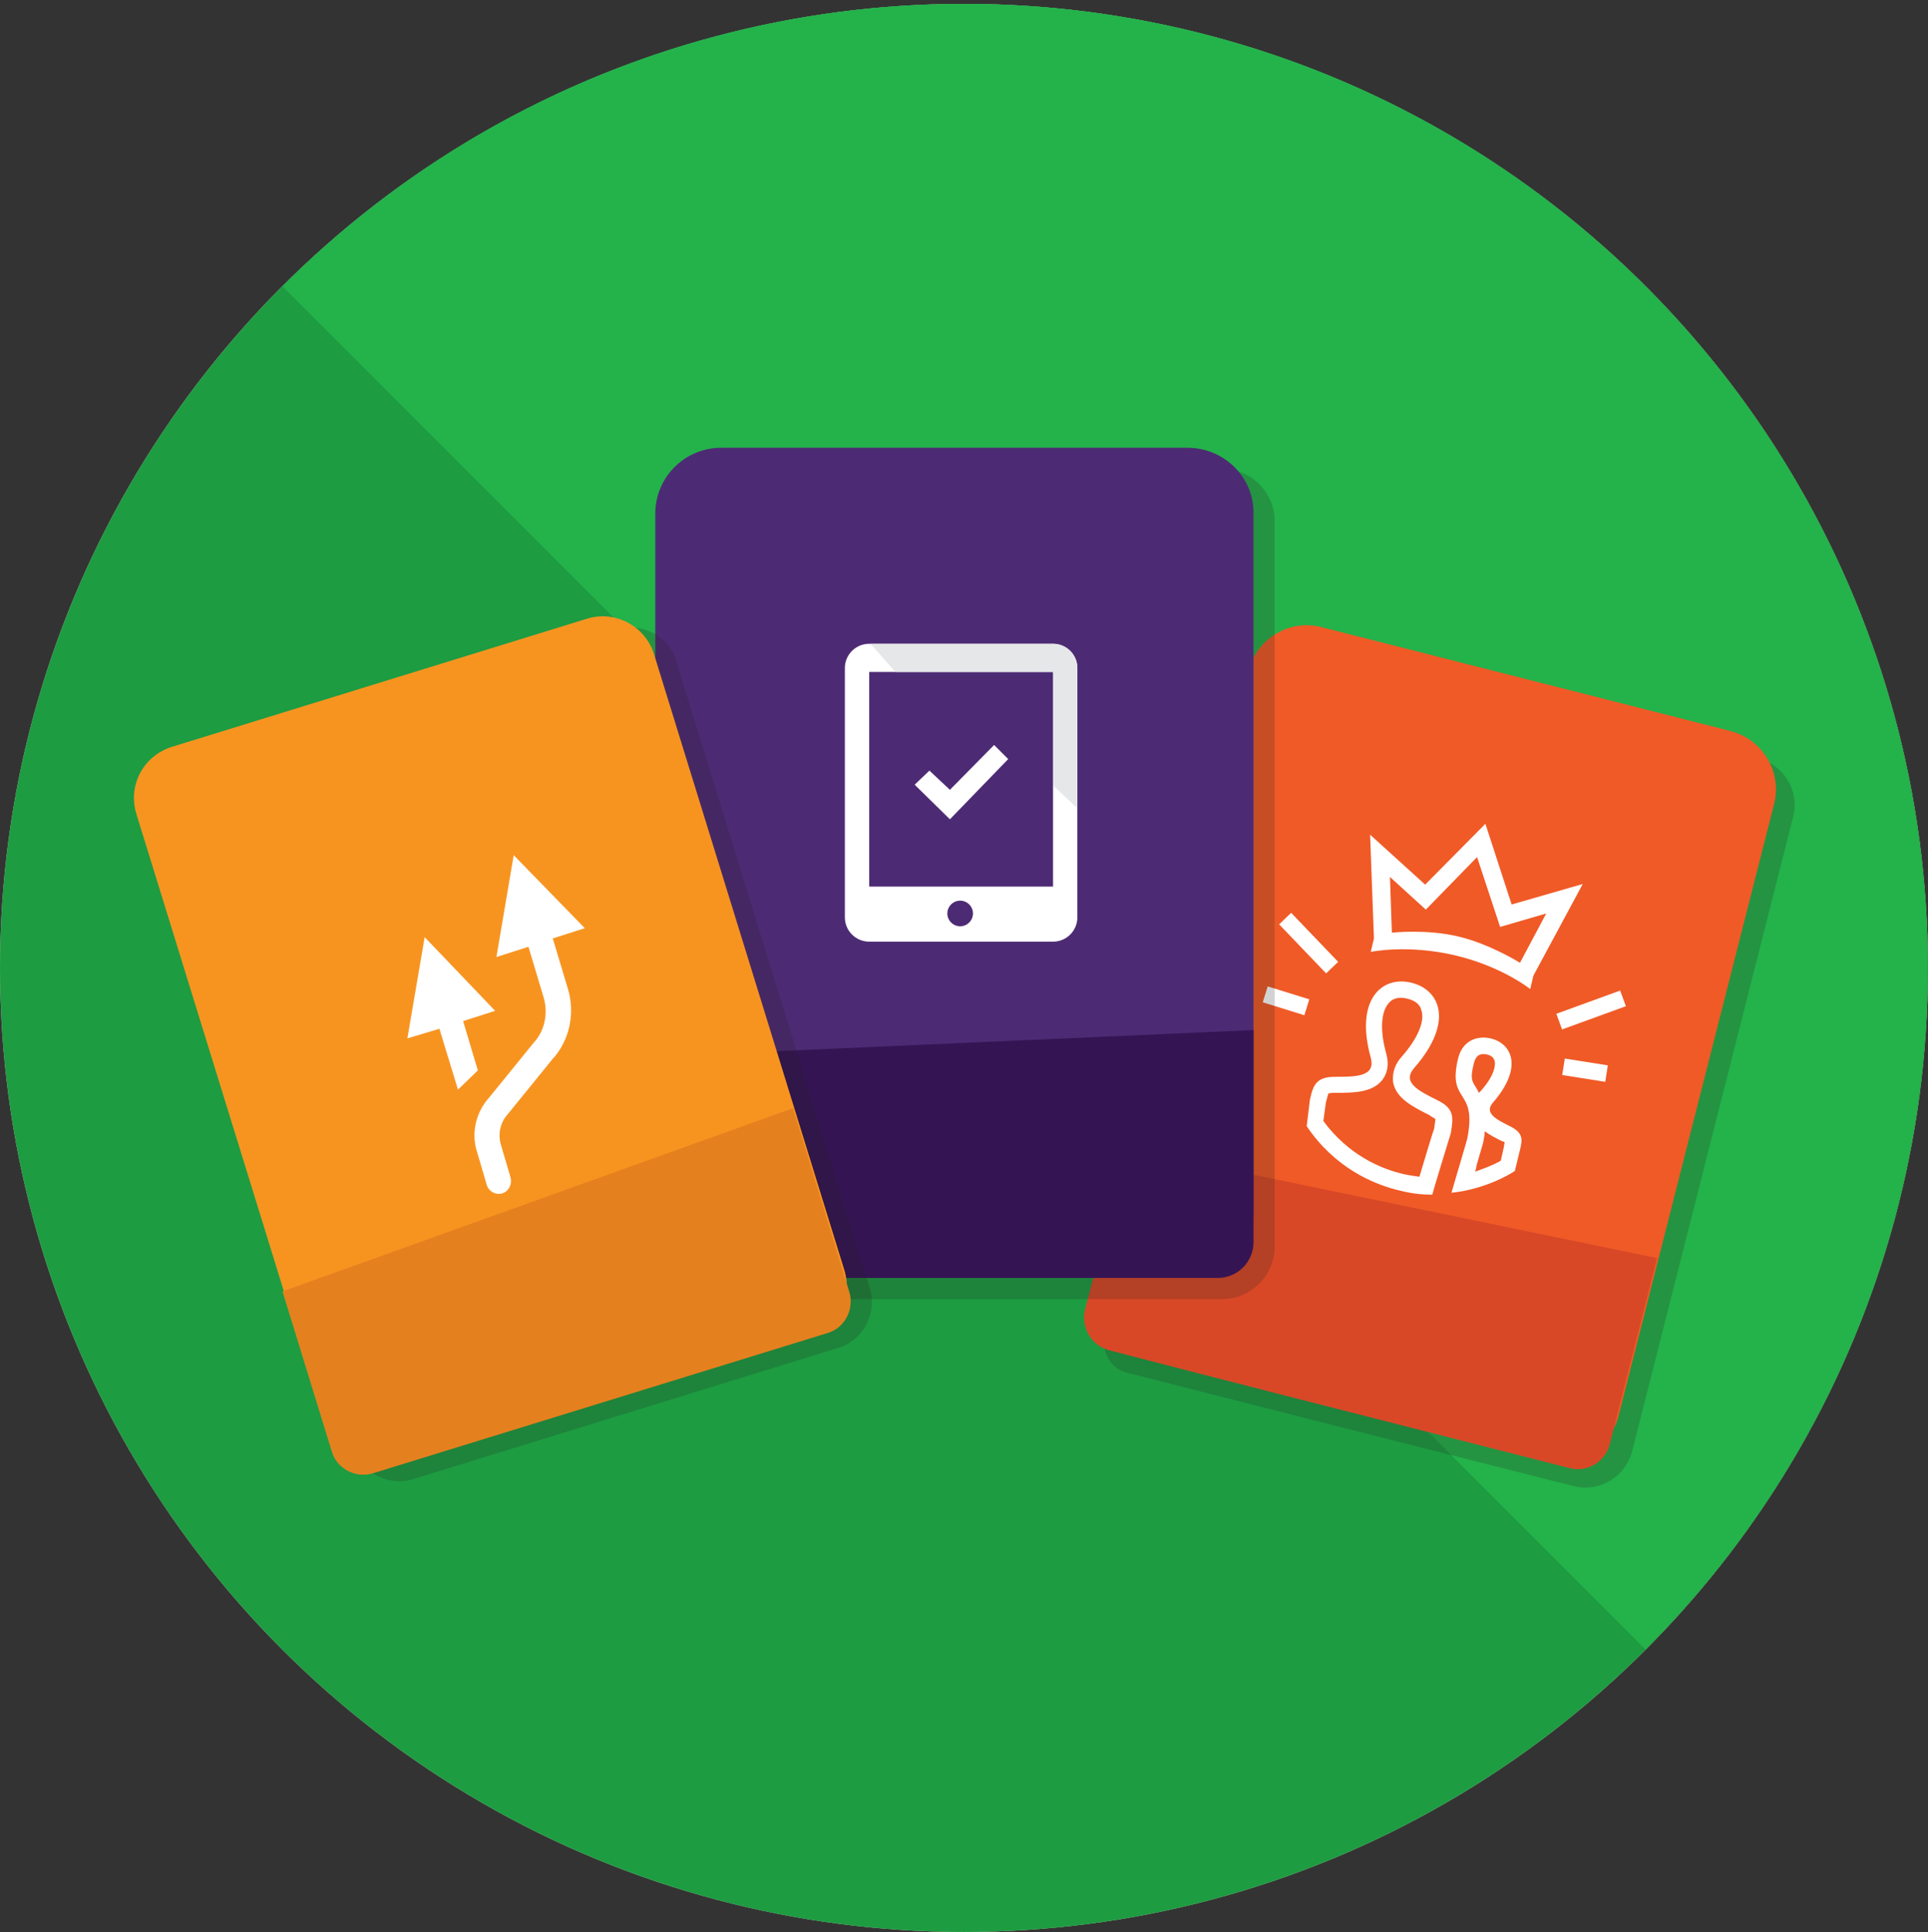 <?xml version="1.0" encoding="utf-8"?>
<!-- Generator: Adobe Illustrator 24.1.0, SVG Export Plug-In . SVG Version: 6.00 Build 0)  -->
<svg version="1.1" xmlns="http://www.w3.org/2000/svg" xmlns:xlink="http://www.w3.org/1999/xlink" x="0px" y="0px"
	 viewBox="0 0 301 301.6" style="enable-background:new 0 0 301 301.6;" xml:space="preserve">
<rect x="0" y="0" width="301" height="301.6" fill="#333333" stroke="none"/>
<style type="text/css">
	.st0{fill:#E0CAB6;}
	.st1{fill:#1D9C42;}
	.st2{fill:#24B24B;}
	.st3{opacity:0.2;fill:#231F20;}
	.st4{fill:#F05A26;}
	.st5{fill:#FFFFFF;}
	.st6{fill:#D84827;}
	.st7{fill:#4D2B74;}
	.st8{fill:#351454;}
	.st9{fill:#E6E7E8;}
	.st10{fill:#F79420;}
	.st11{fill:#E5801F;}
</style>
<g id="Layer_1">
	<g>
		<g>
			<g>
				<circle class="st0" cx="150.5" cy="151.1" r="150.5"/>
			</g>
			<circle class="st1" cx="150.5" cy="151.1" r="150.5"/>
		</g>
		<path class="st2" d="M256.9,44.7c-58.8-58.8-154-58.8-212.8,0l212.8,212.8C315.6,198.7,315.6,103.5,256.9,44.7z"/>
	</g>
</g>
<g id="Layer_2">
</g>
<g id="Layer_3">
	<g>
		<g>
			<path class="st3" d="M274.5,118.4L207,101.2c-4-1-8.1,1.4-9.1,5.4l-19.3,76.5l0.1,0.1l-6.2,25.2c-0.6,2.6,0.9,5.3,3.5,5.9
				l32.6,8.3l37.1,9.4c4,1,8-1.4,9.1-5.4l25.2-99.3C280.9,123.4,278.5,119.4,274.5,118.4z"/>
			<path class="st4" d="M270.1,114.1l-63.8-16.2c-5-1.3-10.1,1.8-11.4,6.8l-23.8,93.8l13.7,15l56.5,14.3c5,1.3,10.1-1.8,11.4-6.8
				l24.3-95.6C278.2,120.5,275.2,115.4,270.1,114.1z"/>
			<g>
				<g>
					<path class="st5" d="M231.9,128.6l-9.4,9.5l-8.6-7.8l0.6,16.2l-0.5,2.1c0,0,5.6-1.2,13,0.5s11.9,5.3,11.9,5.3l0.5-2.1l7.7-14.3
						l-11.1,3.2L231.9,128.6z M237.3,150.3c0,0-4.6-2.9-9.6-4.1c-5-1.2-10.4-0.6-10.4-0.6l-0.3-8.7l5.6,5.1l8-8.2l3.6,10.9l7.2-2.1
						L237.3,150.3z"/>
				</g>
				<g>
					<path class="st5" d="M235.9,175.9c-2.2-1.1-4.3-2.1-2.8-3.8c4.7-5.4,3-9.2-0.4-10c-2.3-0.5-4.5,0.5-5.1,3.3
						c-1.6,6.9,3,4.4,1.5,12.2c0,0.2-1.9,6.5-2.5,8.6c3.2-0.3,7.1-1.6,9.9-3.4l0.8-3.3C237.7,177.9,237.8,176.9,235.9,175.9z
						 M231.1,170.4c-0.1,0.1-0.1,0.1-0.2,0.2c-0.2-0.3-0.3-0.6-0.5-0.9c-0.6-0.9-0.9-1.4-0.3-3.7c0.3-1.2,0.9-1.6,2-1.4
						c0.4,0.1,1,0.3,1.2,0.9C233.6,166.3,233.2,168.1,231.1,170.4z M234.3,181.2c-1.2,0.7-2.6,1.2-4,1.7c0.1-0.3,0.2-0.6,0.2-0.9
						c1.1-3.7,1.1-3.8,1.1-3.9c0.1-0.5,0.2-1,0.2-1.5c0.8,0.6,1.8,1.1,2.8,1.6l0.1,0c0.1,0,0.1,0.1,0.2,0.1c0,0.2-0.1,0.4-0.1,0.7
						L234.3,181.2z"/>
				</g>
				<g>
					<path class="st5" d="M224.5,171.8c-3-1.5-5.7-2.8-3.7-5.1c6.2-7.1,4.1-12.2-0.5-13.3c-4.6-1.1-8.8,2.7-6.3,11.7
						c0.8,3-2.3,3-5.6,3c-2.9,0-3.4,1.3-3.9,3.6l-0.5,4.1c4.3,6.4,10.3,9.1,14.7,10.1c2,0.5,3.7,0.6,4.9,0.6
						c0.5-1.8,2.9-9.6,2.9-9.6C226.9,174.5,227.1,173.1,224.5,171.8z M221.6,183.7c-0.7-0.1-1.5-0.2-2.4-0.4
						c-3.6-0.8-8.7-3-12.6-8.3l0.4-2.9c0.2-0.7,0.3-1.2,0.4-1.4c0.1,0,0.3-0.1,0.9-0.1l0.2,0c2.8,0,5.7,0,7.3-2
						c0.6-0.8,1.2-2.1,0.6-4.2c-1-3.6-0.8-6.6,0.5-7.9c0.8-0.9,2-0.8,2.8-0.6c0.8,0.2,1.9,0.6,2.2,1.8c0.6,1.7-0.6,4.5-3.1,7.3
						c-1.4,1.6-1.4,3.1-1.3,4c0.5,2.5,3.1,3.8,5.7,5.1l0.1,0.1c0.5,0.3,0.7,0.4,0.8,0.5c0,0.2-0.1,0.7-0.2,1.5
						C223.7,176.7,222.4,181,221.6,183.7z"/>
				</g>
				<g>
					
						<rect x="203" y="142.1" transform="matrix(0.722 -0.692 0.692 0.722 -45.2 182.178)" class="st5" width="2.6" height="10.6"/>
				</g>
				<g>
					
						<rect x="199.5" y="152.9" transform="matrix(0.297 -0.955 0.955 0.297 -8.129 301.579)" class="st5" width="2.6" height="6.8"/>
				</g>
				<g>
					
						<rect x="243" y="156.4" transform="matrix(0.94 -0.342 0.342 0.94 -38.93 94.35)" class="st5" width="10.6" height="2.6"/>
				</g>
				<g>
					
						<rect x="246.2" y="163.8" transform="matrix(0.156 -0.988 0.988 0.156 43.65 385.514)" class="st5" width="2.6" height="6.8"/>
				</g>
			</g>
			<path class="st6" d="M175.9,179.3l-3.6,14l0,0l-2.9,11.1c-0.7,2.8,1,5.7,3.8,6.4l14.3,3.7l0,0l5.1,1.3l0,0l0,0l6.6,1.7l45.9,11.7
				c2.7,0.7,5.5-1,6.2-3.7l7.4-29.1L175.9,179.3z"/>
		</g>
		<g>
			<path class="st3" d="M190.8,73.2h-77c-4.6,0-8.2,3.7-8.2,8.2l0.1,56.5l18.7,64.9h66.4c4.5,0,8.2-3.7,8.2-8.2V81.4
				C199,76.8,195.3,73.2,190.8,73.2z"/>
			<g>
				<path class="st7" d="M185.4,69.9h-72.8c-5.7,0-10.3,4.6-10.3,10.3V136l20.7,63.5h62.4c5.7,0,10.3-4.6,10.3-10.3v-109
					C195.8,74.5,191.1,69.9,185.4,69.9z"/>
				<path class="st8" d="M127.2,199.5h62.9c3.1,0,5.6-2.5,5.6-5.6v-33.1l-94.9,4.2L127.2,199.5z"/>
			</g>
			<g>
				<g>
					<g>
						<path class="st5" d="M164.4,100.5h-28.7c-2.1,0-3.8,1.7-3.8,3.8v38.9c0,2.1,1.7,3.8,3.8,3.8h28.7c2.1,0,3.8-1.7,3.8-3.8v-38.9
							C168.2,102.2,166.5,100.5,164.4,100.5z M149.9,144.6c-1.1,0-2-0.9-2-2s0.9-2,2-2s2,0.9,2,2S151,144.6,149.9,144.6z
							 M164.4,138.4h-28.7v-33.5h28.7V138.4z"/>
						<polygon class="st5" points="157.4,118.5 155.2,116.3 148.3,123.3 145.1,120.3 142.8,122.5 148.3,127.9 						"/>
					</g>
					<path class="st9" d="M168.2,126.2v-21.9c0-2.1-1.7-3.8-3.8-3.8h-28.5l3.9,4.4l24.7,0v17.8L168.2,126.2z"/>
				</g>
			</g>
		</g>
		<g>
			<path class="st3" d="M96.4,98.3l-66.6,20.6c-3.9,1.2-6.1,5.4-4.9,9.3L55.2,226c1.2,3.9,5.4,6.1,9.3,4.9l66.4-20.5
				c3.9-1.2,6.1-5.4,4.9-9.3l-30.2-97.9C104.5,99.3,100.3,97.1,96.4,98.3z"/>
			<g>
				<path class="st10" d="M91.6,96.6l-64.8,20c-4.4,1.4-6.9,6-5.5,10.5l29.7,96.1c1.4,4.4,6,6.9,10.5,5.5l64.8-20
					c4.4-1.4,6.9-6,5.5-10.5l-29.7-96.1C100.7,97.7,96,95.2,91.6,96.6z"/>
				<path class="st11" d="M44.1,201.6l7.7,25c0.8,2.7,3.7,4.2,6.4,3.4l71-21.9c2.7-0.8,4.2-3.7,3.4-6.4l-8.8-28.7L44.1,201.6z"/>
			</g>
			<g>
				<g>
					<polygon class="st5" points="71.5,170.1 74.6,167.1 72.3,159.4 77.3,157.8 66.3,146.3 63.6,162.1 68.6,160.6 					"/>
					<path class="st5" d="M80.2,133.5l-2.7,15.9l5-1.6l2.4,8c0.7,2.5,0.1,5.2-1.6,7l-6.9,8.5c-2.1,2.3-2.9,5.6-1.9,8.6L76,185
						c0.3,1,1.4,1.6,2.4,1.3s1.6-1.4,1.3-2.5l-1.5-5.1c-0.5-1.7-0.1-3.5,1.1-4.8l6.9-8.5c2.7-2.9,3.6-7.1,2.5-10.9l-2.4-8l5-1.6
						L80.2,133.5z"/>
				</g>
			</g>
		</g>
	</g>
</g>
<g id="Layer_4">
</g>
<g id="Layer_5">
</g>
</svg>

